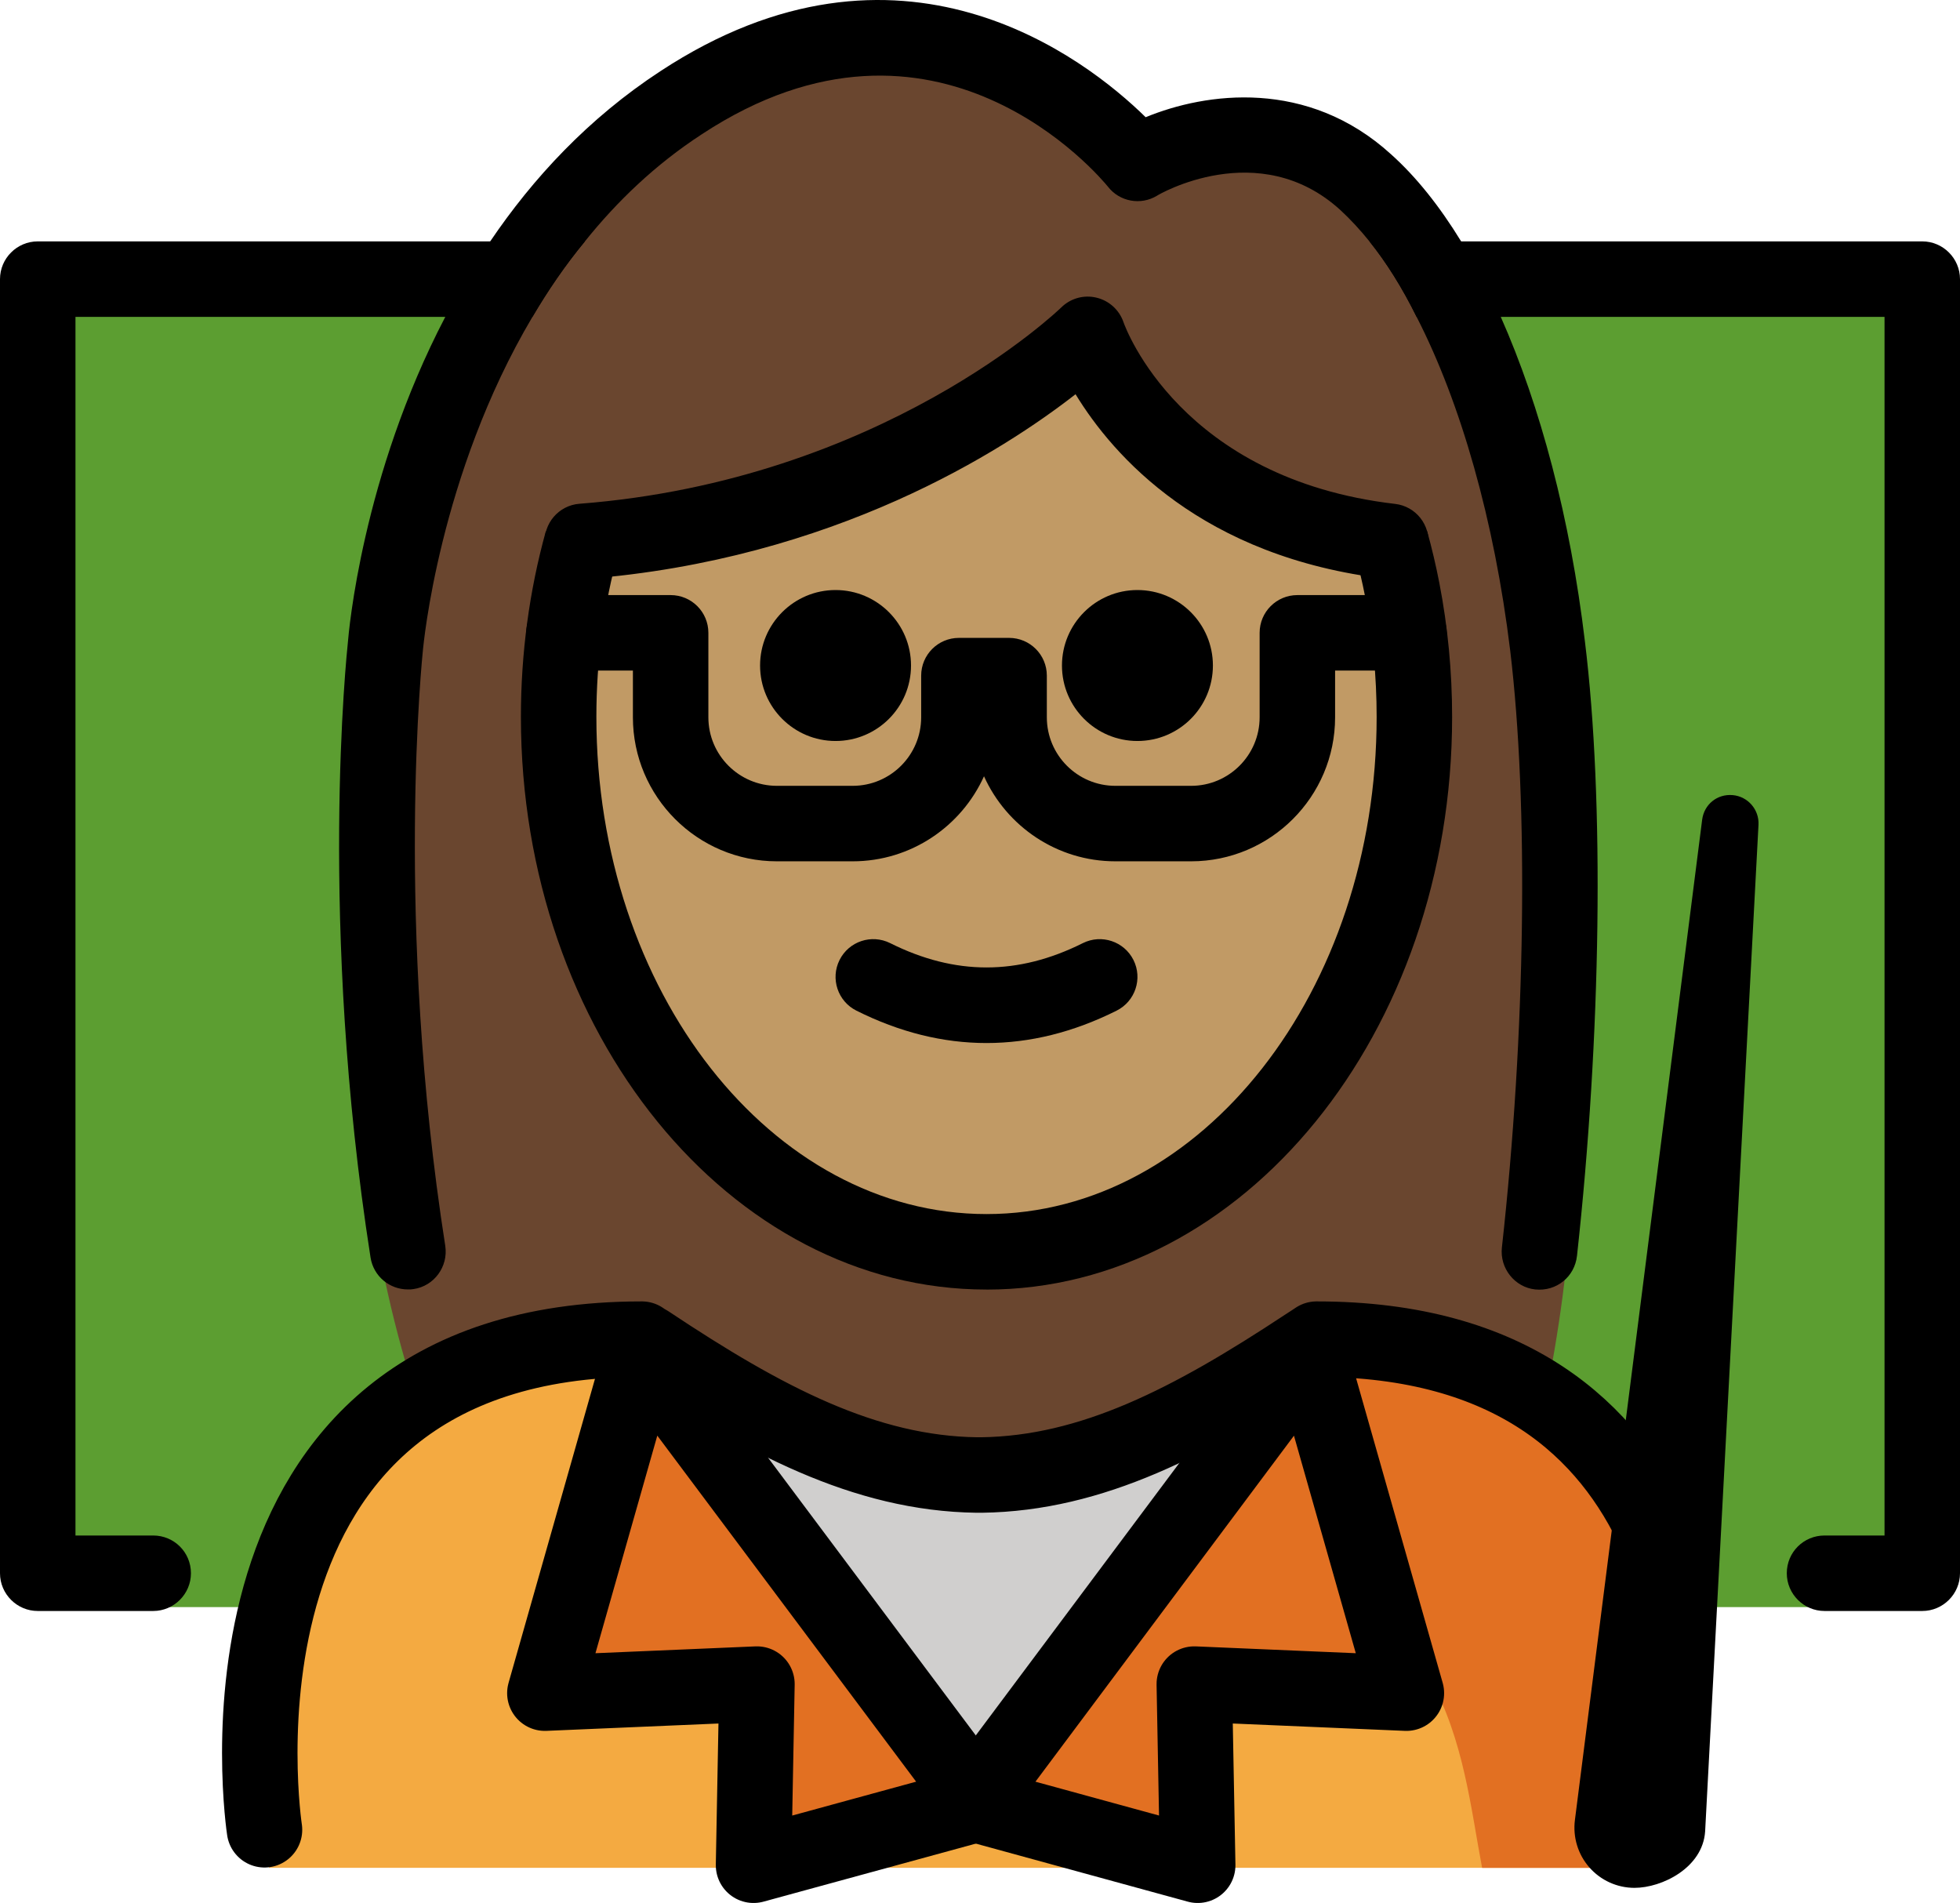 <?xml version="1.0" encoding="UTF-8" standalone="no"?>
<svg
   id="emoji"
   viewBox="0 0 51.94 50.423"
   version="1.1"
   sodipodi:docname="1f469-1f3fd-200d-1f3eb.svg"
   width="51.94"
   height="50.423"
   xmlns:inkscape="http://www.inkscape.org/namespaces/inkscape"
   xmlns:sodipodi="http://sodipodi.sourceforge.net/DTD/sodipodi-0.dtd"
   xmlns="http://www.w3.org/2000/svg"
   xmlns:svg="http://www.w3.org/2000/svg">
  <defs
     id="defs17" />
  <sodipodi:namedview
     id="namedview17"
     pagecolor="#ffffff"
     bordercolor="#000000"
     borderopacity="0.25"
     inkscape:showpageshadow="2"
     inkscape:pageopacity="0.0"
     inkscape:pagecheckerboard="0"
     inkscape:deskcolor="#d1d1d1" />
  <g
     id="color"
     transform="translate(-9.83,-9.514)">
    <polyline
       fill="#5c9e31"
       points="13.886,52.097 10.83,52.097 10.83,16.914 19.822,16.914 36.328,16.914 52.039,16.914 60.766,16.914 60.766,52.097 56.681,52.097"
       id="polyline1" />
    <path
       fill="#f4aa41"
       d="m 54.436,59.005 c 0,0 2.397,-14.166 -9.603,-14.166 -3.192,2.119 -5.926,3.584 -9,3.578 h 0.125 c -3.074,0.006 -5.808,-1.458 -9,-3.578 -12,0 -10,14.166 -10,14.166"
       id="path1" />
    <path
       fill="#e27022"
       d="m 41.972,50.056 c 6.406,1.661 6.534,5.8 7.134,8.95 4.238,0 5.113,0 5.113,0 0,0 1.892,-12.669 -9.05,-13.34 -0.307,-0.019 -0.623,-0.028 -0.951,-0.028"
       id="path2" />
    <polygon
       fill="#e27022"
       points="41.479,54.137 41.569,58.937 35.689,57.327 35.779,57.297 35.689,57.167 44.529,45.337 47.099,54.377 "
       id="polygon2" />
    <path
       fill="#d0cfce"
       d="m 44.429,45.187 0.1,0.15 -8.84,11.83 -8.85,-11.83 0.16,-0.24 c 3.08,2.05 5.75,3.46 8.72,3.5 h 0.12 c 2.93,-0.04 5.56,-1.41 8.59,-3.41 z"
       id="path3" />
    <polygon
       fill="#e27022"
       points="35.689,57.327 29.799,58.937 29.889,54.137 24.269,54.377 26.839,45.337 35.689,57.167 35.589,57.297 "
       id="polygon3" />
  </g>
  <g
     id="hair"
     transform="translate(-9.83,-9.514)">
    <path
       fill="#6a462f"
       d="m 26.958,44.839 c 3.17,2.105 5.889,3.56 8.938,3.574 3.048,-0.014 5.768,-1.469 8.938,-3.574 2.604,0 4.528,0.668 5.948,1.713 0.704,-3.314 1.017,-7.626 0.988,-13.282 C 51.728,25.089 48.548,17.845 44.519,13.395 43.229,11.85 39.972,13.839 39.972,13.839 37.449,9.672 28.127,8.428 23.822,15.946 c -2.633,4.597 -4.612,10.559 -4.692,17.324 -0.064,5.367 0.582,9.791 1.756,13.338 1.457,-1.077 3.422,-1.77 6.073,-1.77 z"
       id="path4" />
  </g>
  <g
     id="skin"
     transform="translate(-9.83,-9.514)">
    <path
       fill="#c19a65"
       d="m 46.834,28.514 c 0,-1.656 0.834,-4.312 -0.645,-4.723 -3.439,-0.956 -4.736,-0.252 -7.535,-5.417 -4.681,2.743 -4.407,4.661 -13.871,5.484 -0.406,1.458 -0.626,3.025 -0.626,4.657 0,7.828 5.077,14.173 11.339,14.173 6.262,0 11.339,-6.346 11.339,-14.173 z"
       id="path5" />
  </g>
  <g
     id="skin-shadow"
     transform="translate(-9.83,-9.514)" />
  <g
     id="line"
     transform="translate(-9.83,-9.514)">
    <path
       d="m 25.33,15.91 c -0.53,0.64 -0.99,1.32 -1.39,2 H 11.83 v 32.29 h 2.06 c 0.55,0 1,0.44 1,1 0,0.55 -0.45,1 -1,1 h -3.06 c -0.55,0 -1,-0.45 -1,-1 v -34.29 c 0,-0.55 0.45,-1 1,-1 z"
       id="path6" />
    <path
       d="m 61.77,16.91 v 34.29 c 0,0.55 -0.45,1 -1,1 h -2.59 c -0.55,0 -1,-0.45 -1,-1 0,-0.56 0.45,-1 1,-1 h 1.59 v -32.29 h -12.4 c -0.38,-0.77 -0.8,-1.44 -1.25,-2 h 14.65 c 0.55,0 1,0.45 1,1 z"
       id="path7" />
    <path
       d="m 41.972,27.148 c 0,1.105 -0.896,2 -2,2 -1.103,0 -2,-0.895 -2,-2 0,-1.103 0.896,-2 2,-2 1.103,0 2,0.896 2,2"
       id="path8" />
    <path
       d="m 33.972,27.148 c 0,1.105 -0.896,2 -2,2 -1.103,0 -2,-0.895 -2,-2 0,-1.103 0.896,-2 2,-2 1.103,0 2,0.896 2,2"
       id="path9" />
    <path
       d="m 35.972,37.151 c -1.152,0 -2.304,-0.286 -3.447,-0.858 -0.494,-0.247 -0.694,-0.848 -0.447,-1.342 0.247,-0.494 0.846,-0.694 1.342,-0.447 1.718,0.859 3.388,0.859 5.105,0 0.495,-0.247 1.095,-0.046 1.342,0.447 0.247,0.494 0.047,1.095 -0.447,1.342 -1.144,0.572 -2.295,0.858 -3.447,0.858 z"
       id="path10" />
    <path
       d="m 35.973,43.683 c -6.804,0 -12.339,-6.807 -12.339,-15.174 0,-1.684 0.223,-3.339 0.66,-4.918 l 1.928,0.535 c -0.391,1.405 -0.588,2.88 -0.588,4.383 0,7.264 4.638,13.174 10.339,13.174 5.7,0 10.338,-5.91 10.338,-13.174 0,-1.071 -0.102,-2.138 -0.302,-3.171 -0.08,-0.412 -0.177,-0.817 -0.286,-1.213 l 1.928,-0.532 c 0.123,0.446 0.231,0.901 0.321,1.365 0.225,1.159 0.339,2.353 0.339,3.552 0,8.367 -5.535,15.174 -12.338,15.174 z"
       id="path11" />
    <path
       d="m 41.395,32.336 h -2.007 c -1.548,0 -2.883,-0.926 -3.482,-2.253 -0.599,1.327 -1.934,2.253 -3.481,2.253 h -2.007 c -2.104,0 -3.816,-1.712 -3.816,-3.816 v -1.238 h -1.827 c -0.553,0 -1,-0.448 -1,-1 0,-0.552 0.447,-1 1,-1 h 2.827 c 0.553,0 1,0.448 1,1 V 28.52 c 0,1.002 0.815,1.816 1.816,1.816 h 2.007 c 1.002,0 1.816,-0.814 1.816,-1.816 v -1.104 c 0,-0.552 0.447,-1 1,-1 h 1.33 c 0.553,0 1,0.448 1,1 v 1.104 c 0,1.002 0.814,1.816 1.816,1.816 h 2.007 c 1.002,0 1.816,-0.814 1.816,-1.816 v -2.238 c 0,-0.552 0.447,-1 1,-1 h 2.957 c 0.553,0 1,0.448 1,1 0,0.552 -0.447,1 -1,1 h -1.957 V 28.52 c 0,2.104 -1.712,3.816 -3.816,3.816 z"
       id="path12" />
    <path
       d="m 46.685,24.859 c -0.038,0 -0.077,-0.002 -0.117,-0.007 -4.887,-0.57 -7.24,-3.259 -8.236,-4.892 -1.908,1.488 -6.407,4.387 -12.991,4.896 -0.565,0.04 -1.031,-0.37 -1.074,-0.92 -0.043,-0.551 0.369,-1.032 0.92,-1.074 8.02,-0.62 12.721,-5.156 12.767,-5.202 0.245,-0.241 0.596,-0.34 0.933,-0.259 0.335,0.08 0.605,0.326 0.716,0.651 0.058,0.164 1.526,4.152 7.199,4.814 0.548,0.064 0.941,0.561 0.877,1.109 -0.06,0.509 -0.491,0.884 -0.992,0.884 z"
       id="path13" />
    <path
       d="m 51.62,42.79 c -0.06,0.55 -0.54,0.95 -1.11,0.89 -0.54,-0.06 -0.94,-0.56 -0.88,-1.11 0.63,-5.68 0.71,-11.74 0.22,-15.82 -0.42,-3.45 -1.31,-6.56 -2.48,-8.84 -0.38,-0.77 -0.8,-1.44 -1.25,-2 -0.25,-0.31 -0.51,-0.59 -0.77,-0.83 -2.16,-1.97 -4.84,-0.4 -4.86,-0.38 -0.43,0.26 -0.99,0.16 -1.3,-0.24 -0.18,-0.22 -4.54,-5.48 -10.76,-1.39 -1.23,0.8 -2.25,1.78 -3.1,2.84 -0.53,0.64 -0.99,1.32 -1.39,2 -2.49,4.2 -2.89,8.74 -2.9,8.8 -0.01,0.1 -0.76,7.2 0.59,15.82 0.08,0.54 -0.29,1.06 -0.84,1.14 -0.05,0.01 -0.1,0.01 -0.15,0.01 -0.49,0 -0.91,-0.35 -0.99,-0.84 -1.39,-8.89 -0.63,-16.02 -0.6,-16.32 0.02,-0.24 0.37,-4.38 2.58,-8.61 0.34,-0.67 0.74,-1.34 1.19,-2 1.13,-1.67 2.6,-3.26 4.51,-4.51 6.35,-4.17 11.26,-0.35 12.86,1.22 1.6,-0.66 4.29,-1.03 6.5,0.98 0.67,0.6 1.29,1.38 1.86,2.31 0.37,0.6 0.72,1.27 1.05,2 1.05,2.37 1.84,5.33 2.23,8.6 0.52,4.22 0.43,10.46 -0.21,16.28 z"
       id="path14" />
    <path
       fill="none"
       stroke="#000000"
       stroke-linecap="round"
       stroke-linejoin="round"
       stroke-miterlimit="10"
       stroke-width="2"
       d="m 16.839,57.997 c 0,0 -2,-13 10,-13 0.05,0.04 0.11,0.07 0.16,0.1 3.08,2.05 5.75,3.46 8.72,3.5 h 0.12 c 2.93,-0.04 5.56,-1.41 8.59,-3.41 0.09,-0.06 0.19,-0.12 0.29,-0.19 5.17,0 7.74,2.42 8.99,5.17"
       id="path15" />
    <polygon
       fill="none"
       stroke="#000000"
       stroke-linecap="round"
       stroke-linejoin="round"
       stroke-miterlimit="10"
       stroke-width="2"
       points="35.689,57.327 29.799,58.937 29.889,54.137 24.269,54.377 26.839,45.337 35.689,57.167 35.779,57.297 "
       id="polygon15" />
    <polygon
       fill="none"
       stroke="#000000"
       stroke-linecap="round"
       stroke-linejoin="round"
       stroke-miterlimit="10"
       stroke-width="2"
       points="35.689,57.327 41.569,58.937 41.479,54.137 47.099,54.377 44.529,45.337 35.689,57.167 35.589,57.297 "
       id="polygon16" />
    <path
       d="m 53.143,58.786 c -0.51,0 -0.902,-0.449 -0.834,-0.954 L 55.68,31.329 54.267,58.001 c -0.03,0.442 -0.68,0.785 -1.124,0.785 z"
       id="path16" />
    <path
       d="m 53.144,59.536 c -0.459,0 -0.896,-0.198 -1.198,-0.544 -0.302,-0.345 -0.44,-0.805 -0.38,-1.26 l 3.371,-26.498 c 0.051,-0.4 0.393,-0.689 0.811,-0.652 0.401,0.036 0.703,0.384 0.682,0.787 L 55.016,58.041 c -0.064,0.966 -1.147,1.495 -1.872,1.495 z m 0.71,-7.901 -0.801,6.292 0.091,0.109 c 0.112,0 0.302,-0.087 0.379,-0.156 z"
       id="path17" />
  </g>
</svg>
